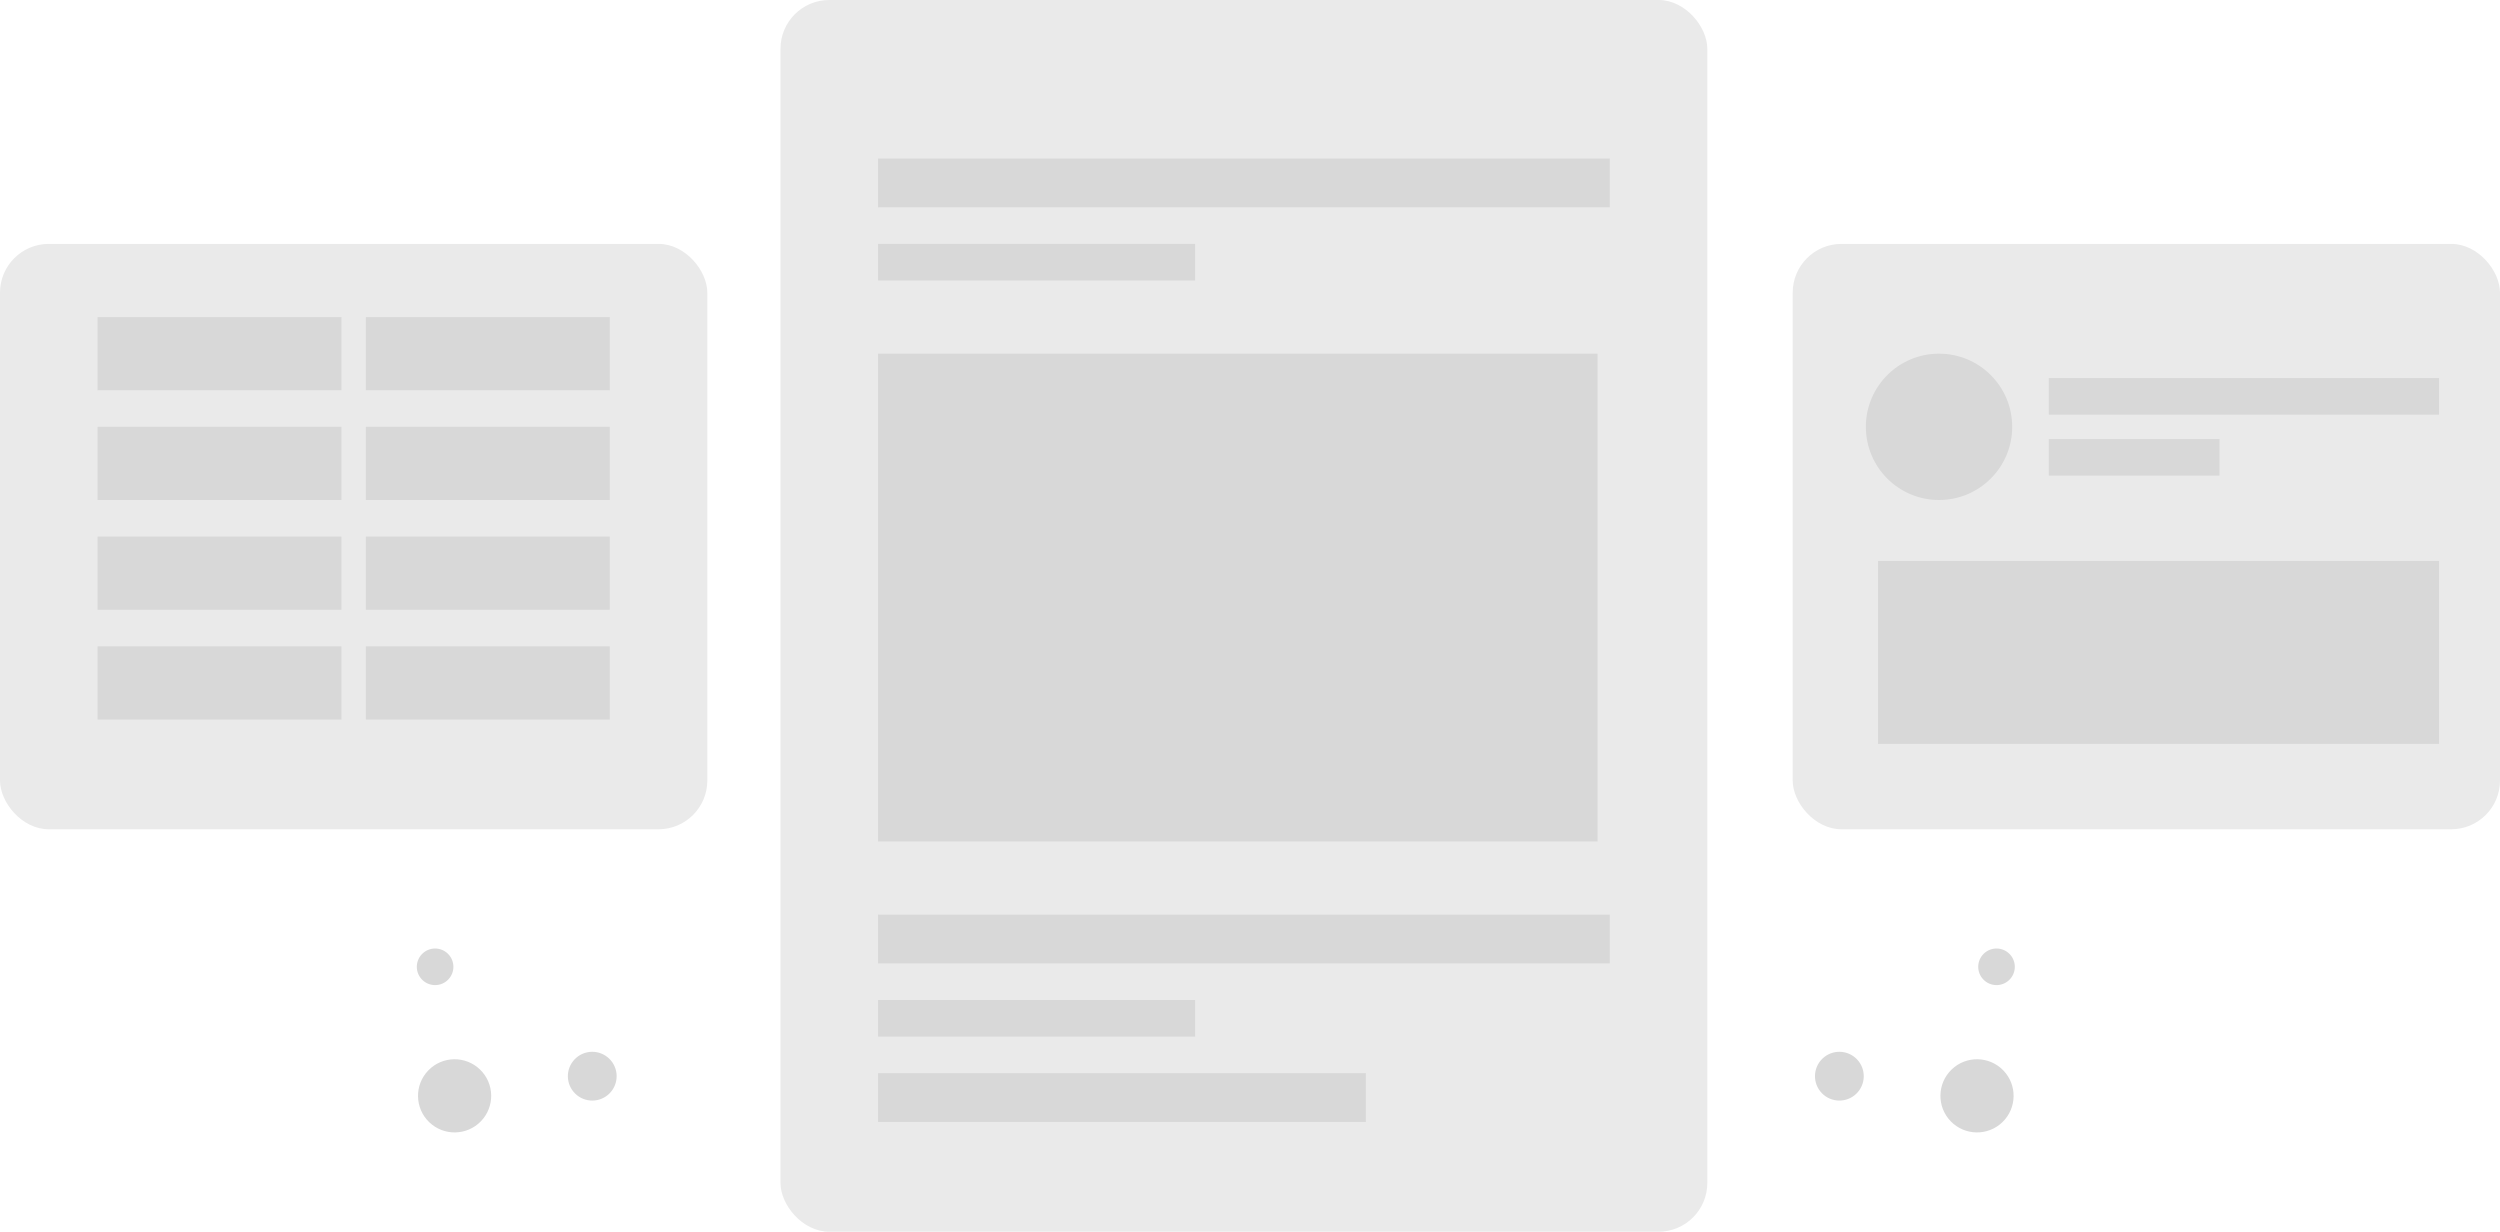<svg width="205" height="101" viewBox="0 0 205 101" xmlns="http://www.w3.org/2000/svg"><title>Group 12</title><g fill="none" fill-rule="evenodd"><g transform="translate(147 20)"><rect fill="#EAEAEA" width="58" height="48" rx="4"/><circle fill="#D8D8D8" cx="12" cy="15" r="6"/><path fill="#D8D8D8" d="M21 11h32v3H21zM21 16h14v3H21zM7 26h46v15H7z"/></g><g transform="translate(0 20)"><rect fill="#EAEAEA" width="58" height="48" rx="4"/><g fill="#D8D8D8"><path d="M8 6h20v6H8zM8 15h20v6H8zM8 24h20v6H8zM8 33h20v6H8zM30 6h20v6H30zM30 15h20v6H30zM30 24h20v6H30zM30 33h20v6H30z"/></g></g><g transform="rotate(-46 114.207 9.553)" fill="#D8D8D8"><circle cx="9.5" cy="1.5" r="1.5"/><circle cx="3" cy="10" r="3"/><circle cx="12" cy="17" r="2"/></g><g transform="scale(-1 1) rotate(-46 14.51 244.423)" fill="#D8D8D8"><circle cx="9.5" cy="1.5" r="1.5"/><circle cx="3" cy="10" r="3"/><circle cx="12" cy="17" r="2"/></g><g transform="translate(64)"><rect fill="#EAEAEA" width="76" height="101" rx="4"/><path fill="#D8D8D8" d="M8 29h59v40H8zM8 13h60v4H8zM8 75h60v4H8zM8 88h40v4H8zM8 20h26v3H8zM8 82h26v3H8z"/></g></g></svg>